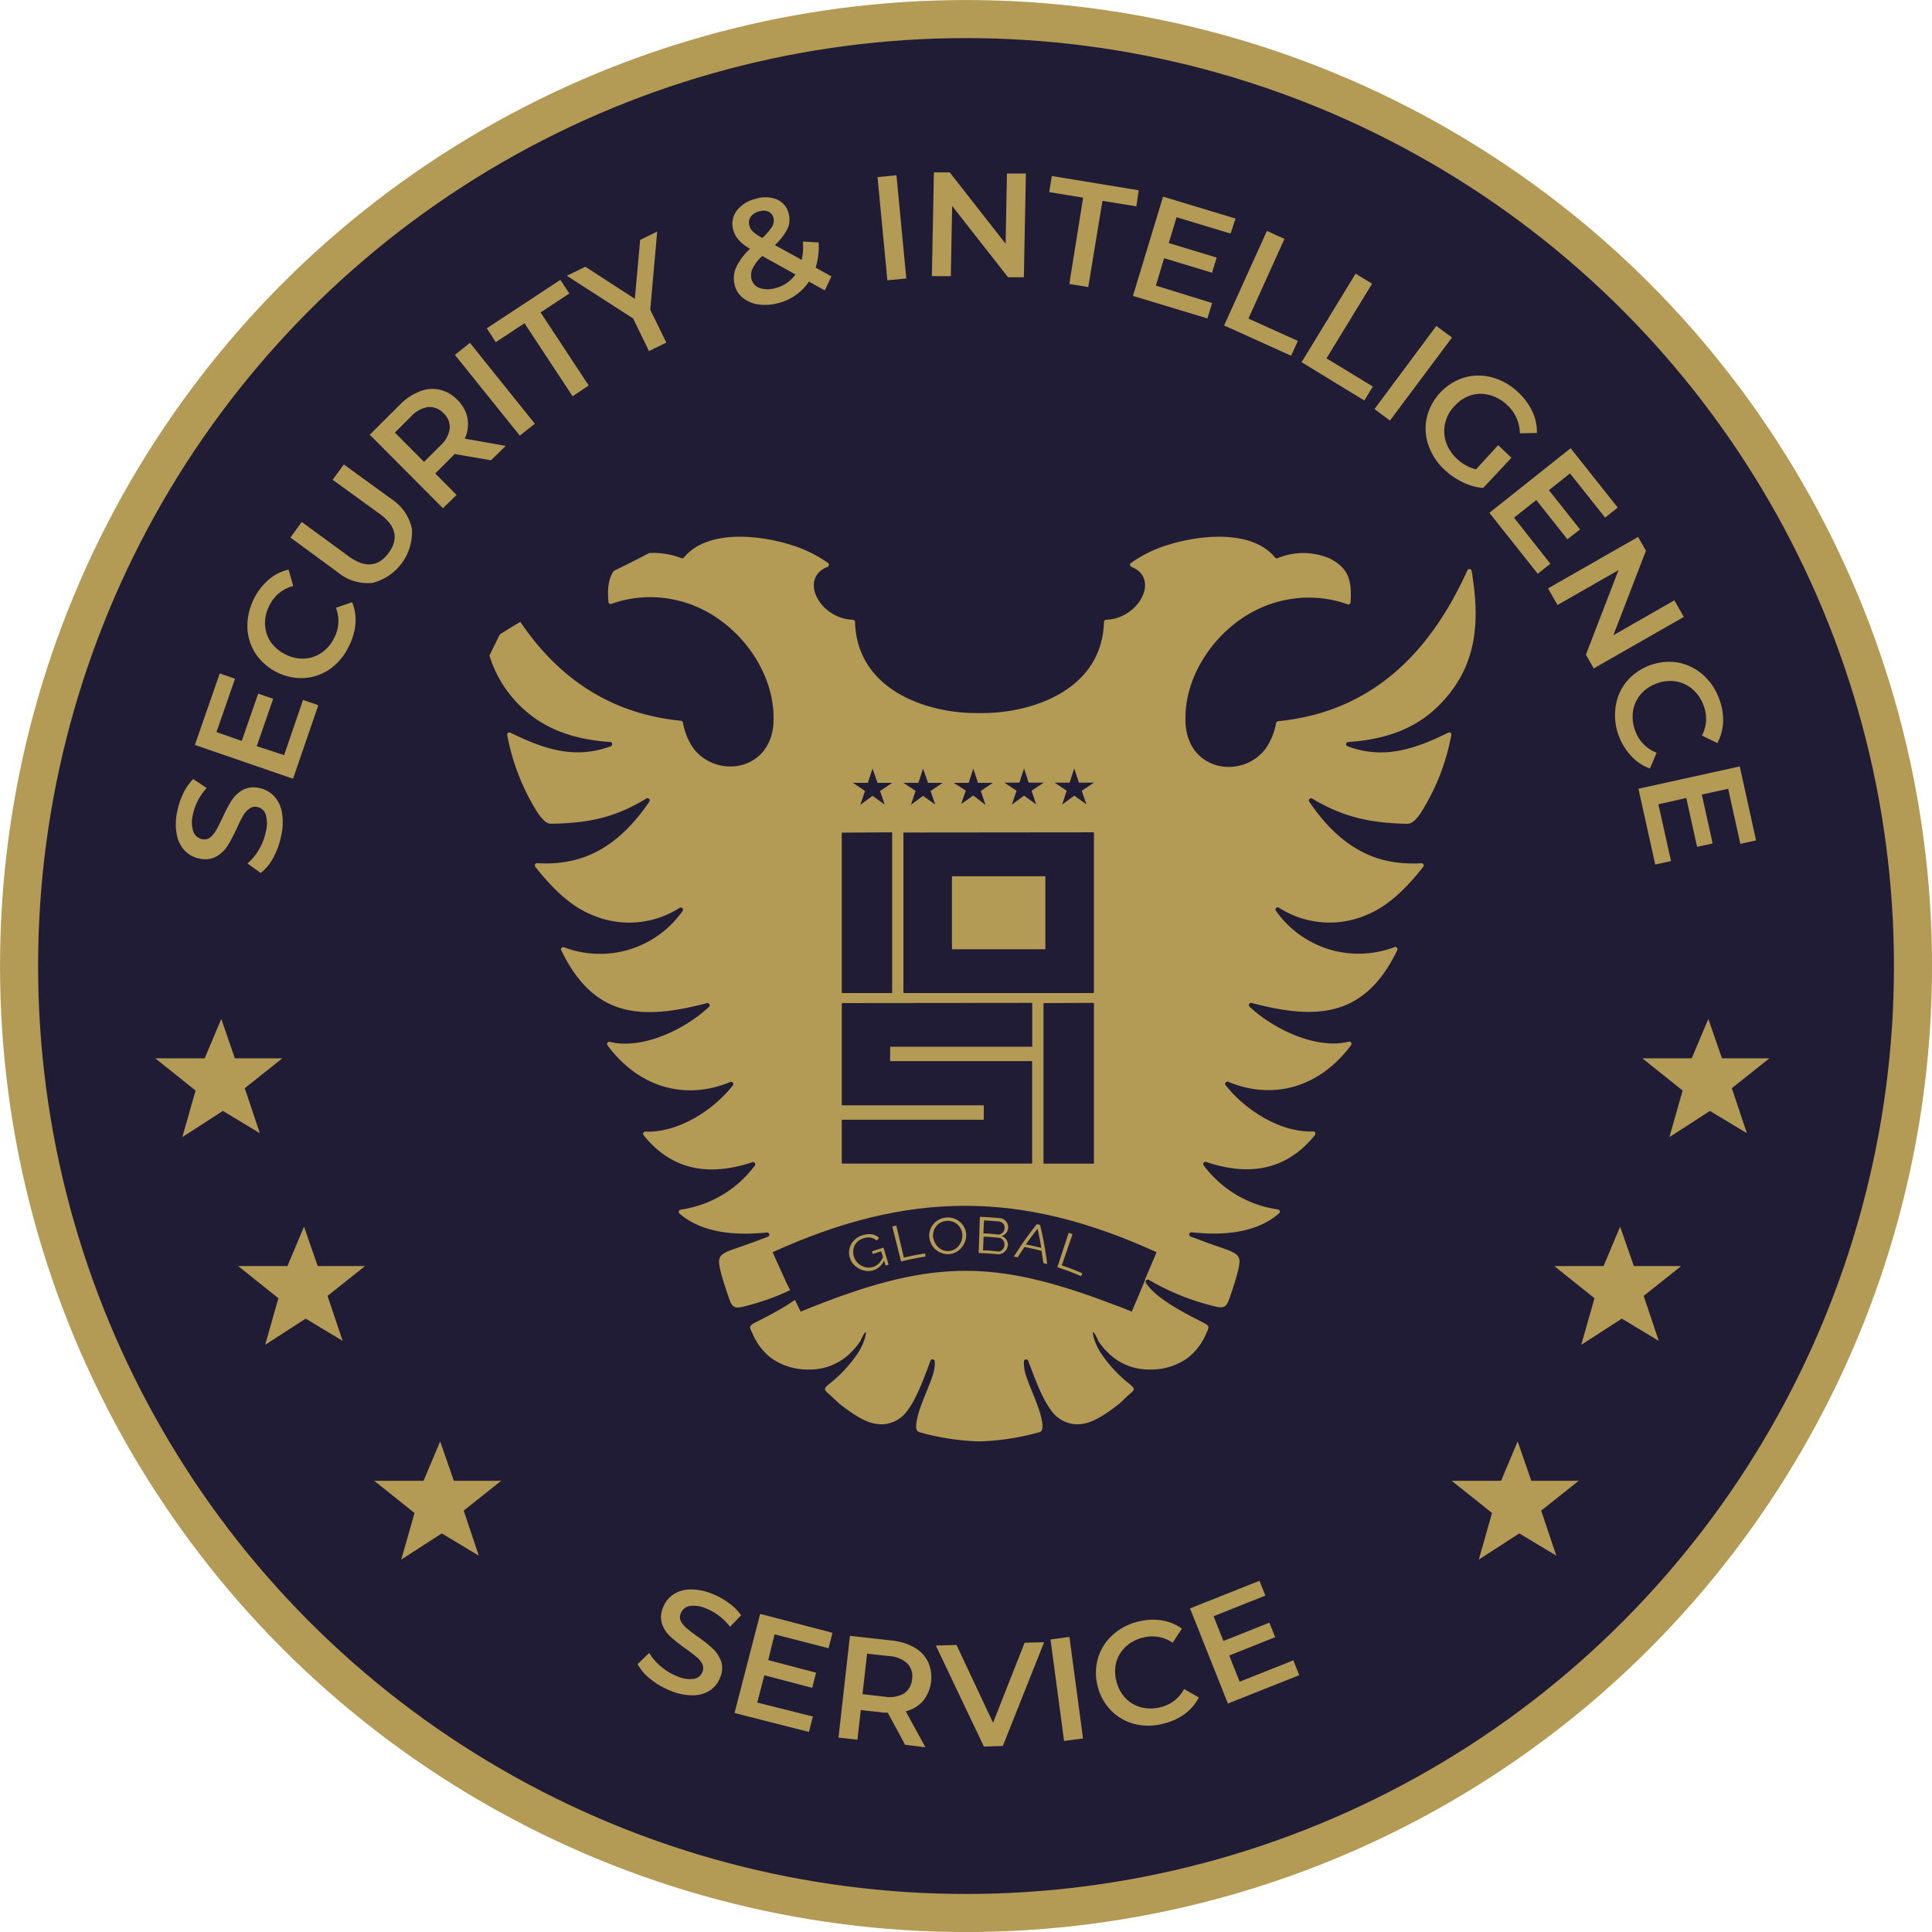 <svg xmlns="http://www.w3.org/2000/svg" viewBox="0 0 306.03 306.03"><defs><style>.cls-1{fill:#211c35;}.cls-2{fill:#b39a55;}.cls-3{fill:#fbe380;}.cls-4{fill:none;stroke:#b39a55;stroke-miterlimit:10;stroke-width:6.03px;}</style></defs><g id="Layer_2" data-name="Layer 2"><g id="Layer_1-2" data-name="Layer 1"><circle class="cls-1" cx="152.97" cy="153.02" r="150"/><polygon class="cls-2" points="35.05 161.4 37.21 167.64 44.72 167.64 38.77 172.37 41.16 179.5 35.31 175.97 28.88 180.12 30.98 172.74 24.6 167.64 32.42 167.64 35.05 161.4"/><polygon class="cls-2" points="48.16 194.3 50.32 200.54 57.83 200.54 51.88 205.27 54.28 212.4 48.42 208.87 42 213.02 44.1 205.64 37.72 200.54 45.53 200.54 48.16 194.3"/><polygon class="cls-2" points="69.72 228.32 71.89 234.56 79.39 234.56 73.45 239.28 75.84 246.42 69.98 242.89 63.56 247.04 65.66 239.66 59.28 234.56 67.09 234.56 69.72 228.32"/><polygon class="cls-2" points="240.4 228.32 242.56 234.56 250.07 234.56 244.12 239.28 246.52 246.42 240.66 242.89 234.24 247.04 236.34 239.66 229.95 234.56 237.77 234.56 240.4 228.32"/><polygon class="cls-2" points="256.63 194.3 258.8 200.54 266.31 200.54 260.36 205.27 262.75 212.4 256.9 208.87 250.47 213.02 252.57 205.64 246.19 200.54 254.01 200.54 256.63 194.3"/><polygon class="cls-2" points="270.6 161.4 272.76 167.64 280.27 167.64 274.32 172.37 276.71 179.5 270.86 175.97 264.43 180.12 266.53 172.74 260.15 167.64 267.97 167.64 270.6 161.4"/><path class="cls-2" d="M43.31,135.82a7.78,7.78,0,0,1-2,2.46l-2.12-1.51A8,8,0,0,0,41,134.6a9,9,0,0,0,1.09-2.78,5.17,5.17,0,0,0,0-2.8,1.77,1.77,0,0,0-1.34-1.19,1.47,1.47,0,0,0-1.24.26,3.51,3.51,0,0,0-1,1.11q-.41.7-1,2a27,27,0,0,1-1.48,2.8,5.09,5.09,0,0,1-1.77,1.68,3.79,3.79,0,0,1-2.69.31,4.39,4.39,0,0,1-2.28-1.22A5,5,0,0,1,28,132.18a9,9,0,0,1,.09-3.71,11.71,11.71,0,0,1,.95-2.82,8.3,8.3,0,0,1,1.56-2.25l2.13,1.42a9.75,9.75,0,0,0-1.39,2,8.31,8.31,0,0,0-.77,2.17,4.67,4.67,0,0,0,.06,2.75,1.87,1.87,0,0,0,1.41,1.19,1.48,1.48,0,0,0,1.23-.26,3.76,3.76,0,0,0,.94-1.12c.27-.47.61-1.12,1-1.95a22,22,0,0,1,1.46-2.77,5,5,0,0,1,1.77-1.69,3.69,3.69,0,0,1,2.65-.31,4.36,4.36,0,0,1,2.27,1.22,5.06,5.06,0,0,1,1.28,2.54,9.25,9.25,0,0,1-.09,3.72A12.4,12.4,0,0,1,43.31,135.82Z"/><path class="cls-2" d="M48,110.87l2.42.84-4,11.64L30.87,118l3.94-11.33,2.42.84-2.94,8.45,4,1.4,2.61-7.49,2.37.82-2.6,7.5L45,119.62Z"/><path class="cls-2" d="M52.23,106a8,8,0,0,1-4.12,1.41,8.83,8.83,0,0,1-7.71-4,8.18,8.18,0,0,1-1.22-4.19,9.9,9.9,0,0,1,3.42-7.44,7.44,7.44,0,0,1,3.11-1.56l.73,2.6a5.77,5.77,0,0,0-3.72,3,6.11,6.11,0,0,0-.74,3,5.33,5.33,0,0,0,.86,2.8,5.94,5.94,0,0,0,2.3,2,5.85,5.85,0,0,0,3,.7,5.29,5.29,0,0,0,2.78-.91,6.09,6.09,0,0,0,2-2.34,5.72,5.72,0,0,0,.29-4.8l2.57-.88a7.59,7.59,0,0,1,.52,3.45,9.43,9.43,0,0,1-1.08,3.6A9.09,9.09,0,0,1,52.23,106Z"/><path class="cls-2" d="M59,92.33a7.41,7.41,0,0,1-5.54-1.71L46,85.14l1.8-2.46,7.39,5.41q3.9,2.86,6.37-.51t-1.45-6.21L52.69,76l1.77-2.43L61.94,79a7.52,7.52,0,0,1,3.31,4.77A8.31,8.31,0,0,1,59,92.33Z"/><path class="cls-2" d="M77.78,72.91l-5.78-1a4.73,4.73,0,0,1-.43.47L68.94,75l3.38,3.4L70.16,80.5,58.57,68.86l4.78-4.77A9,9,0,0,1,66.49,62a5.36,5.36,0,0,1,3.14-.28,5.69,5.69,0,0,1,2.81,1.61,5.57,5.57,0,0,1,1.61,2.9,5.41,5.41,0,0,1-.43,3.25l6.49,1.15Zm-10-8.43A4.68,4.68,0,0,0,65.08,66l-2.53,2.52,4.62,4.64,2.53-2.52a4.65,4.65,0,0,0,1.54-2.75,3,3,0,0,0-1-2.45A3,3,0,0,0,67.82,64.48Z"/><path class="cls-2" d="M72.06,56.22l2.38-1.91L84.72,67.12,82.34,69Z"/><path class="cls-2" d="M83.08,51.2l-4.55,3L77.11,52l11.65-7.67,1.42,2.16-4.55,3,7.62,11.57L90.7,62.77Z"/><path class="cls-2" d="M103,49.06l2.55,5.21-2.75,1.34-2.52-5.17-10.5-6.76,2.94-1.43,7.84,5.08.84-9.33,2.7-1.32Z"/><path class="cls-2" d="M130.64,46l-2.5-1.4A8.23,8.23,0,0,1,123.31,48a7.86,7.86,0,0,1-3.12.23,5,5,0,0,1-2.46-1,3.62,3.62,0,0,1-1.33-2,4.25,4.25,0,0,1,.18-2.82,9.49,9.49,0,0,1,2.23-3A7.17,7.17,0,0,1,117,38a4,4,0,0,1-.86-1.61,3.45,3.45,0,0,1,.55-3,5.24,5.24,0,0,1,3.08-1.91,4.85,4.85,0,0,1,3.33.13,3.19,3.19,0,0,1,1.83,2.25,3.49,3.49,0,0,1-.19,2.38,8.93,8.93,0,0,1-2,2.58L127,41.17a10.29,10.29,0,0,0,.18-2.91l2.49.14a11.31,11.31,0,0,1-.47,4l2.5,1.38ZM118.92,34.33a1.59,1.59,0,0,0-.22,1.36,1.92,1.92,0,0,0,.57,1,7.58,7.58,0,0,0,1.48,1,8.67,8.67,0,0,0,1.55-1.8,1.81,1.81,0,0,0,.22-1.36,1.48,1.48,0,0,0-.78-1,2.11,2.11,0,0,0-1.46-.05A2.28,2.28,0,0,0,118.92,34.33ZM126,43.47l-5.26-2.92a6.68,6.68,0,0,0-1.54,2,2.51,2.51,0,0,0-.15,1.7,1.94,1.94,0,0,0,1.31,1.38,4.23,4.23,0,0,0,2.5,0A5.52,5.52,0,0,0,126,43.47Z"/><path class="cls-2" d="M139,28.05l3-.29,1.56,16.35-3,.29Z"/><path class="cls-2" d="M162.5,27.48l-.32,16.43-2.51,0-8.85-11.29-.21,11.12-3,0,.32-16.43,2.51,0,8.85,11.3.21-11.12Z"/><path class="cls-2" d="M171.57,31.31l-5.37-.88.41-2.55,13.76,2.26L180,32.69l-5.37-.88-2.25,13.66-3-.49Z"/><path class="cls-2" d="M192,48l-.74,2.44-11.8-3.57,4.77-15.72,11.48,3.47L194.93,37l-8.56-2.59-1.24,4.09,7.59,2.3-.73,2.4-7.59-2.3-1.31,4.34Z"/><path class="cls-2" d="M200.68,36.58l2.78,1.26-5.71,12.62L205.58,54l-1.07,2.35-10.61-4.8Z"/><path class="cls-2" d="M214.73,43.35l2.61,1.59-7.22,11.82,7.34,4.47-1.35,2.21-9.94-6.07Z"/><path class="cls-2" d="M227.51,51.63,230,53.46l-9.83,13.16-2.45-1.83Z"/><path class="cls-2" d="M237.31,70.51l2.1,2-4.47,4.78a9,9,0,0,1-3.22-.89,11.52,11.52,0,0,1-2.91-2,9.38,9.38,0,0,1-2.55-3.9,8,8,0,0,1-.25-4.37A8.77,8.77,0,0,1,232,59.79a8.14,8.14,0,0,1,4.38,0,9.47,9.47,0,0,1,4.08,2.33,9.9,9.9,0,0,1,2.27,3.07,7.36,7.36,0,0,1,.71,3.39l-2.69.06a6.19,6.19,0,0,0-2-4.47,6.37,6.37,0,0,0-2.75-1.58,5.34,5.34,0,0,0-2.94,0,5.87,5.87,0,0,0-2.61,1.67A5.73,5.73,0,0,0,228.92,67a5.48,5.48,0,0,0,.12,3,6.24,6.24,0,0,0,1.72,2.65,6.61,6.61,0,0,0,3.05,1.69Z"/><path class="cls-2" d="M245.58,89.3l-2,1.59-7.66-9.66L248.79,71l7.46,9.4-2,1.59-5.56-7-3.34,2.66,4.93,6.21-2,1.56-4.93-6.21L239.82,82Z"/><path class="cls-2" d="M266.72,97.72l-14.27,8.16-1.24-2.18,5.16-13.39-9.66,5.52-1.5-2.63,14.26-8.15,1.25,2.18-5.16,13.39,9.66-5.53Z"/><path class="cls-2" d="M255.91,112a8.07,8.07,0,0,1,1.71-4,8.82,8.82,0,0,1,8.13-3.06,8.27,8.27,0,0,1,3.94,1.89,9.31,9.31,0,0,1,2.61,3.82,9.42,9.42,0,0,1,.64,3.7,7.58,7.58,0,0,1-.91,3.35l-2.44-1.19a5.71,5.71,0,0,0,.25-4.78,6,6,0,0,0-1.76-2.57,5.3,5.3,0,0,0-2.66-1.23,5.91,5.91,0,0,0-3.05.35,6,6,0,0,0-2.53,1.75,5.42,5.42,0,0,0-1.18,2.68,6.23,6.23,0,0,0,.38,3.1,5.75,5.75,0,0,0,3.37,3.42l-1.06,2.5a7.55,7.55,0,0,1-2.91-1.92,9.42,9.42,0,0,1-2-3.21A9.18,9.18,0,0,1,255.91,112Z"/><path class="cls-2" d="M264.69,136.39l-2.5.55-2.66-12,16.05-3.54,2.58,11.72-2.49.55-1.93-8.73-4.17.92,1.71,7.74-2.46.54-1.71-7.74-4.42,1Z"/><path class="cls-2" d="M213.59,117.53c5.74-.39,10.73-2,14.65-6.11,5.94-6.19,6.14-13.32,4.87-21a.36.36,0,0,0-.67-.09c-5.95,13.19-15.24,22.45-30,23.91a.36.36,0,0,0-.3.27,10.35,10.35,0,0,1-1.71,4.14c-3.88,5-12.89,3.4-12.65-5,0-8.17,6.85-16.82,15.78-18.6a18.38,18.38,0,0,1,9.9.67.35.35,0,0,0,.47-.3c.2-3.22-.15-5.43-3.4-7a10.62,10.62,0,0,0-8.17,0,.36.36,0,0,1-.4-.11c-3.42-4.22-11.25-3.83-17.26-1.9a20.14,20.14,0,0,0-5.56,2.77.35.35,0,0,0,.08.61c4.58,1.81,1.21,8.21-4,8.38a.37.37,0,0,0-.35.35c-.3,10.74-11.3,14.4-19.15,14.43l-.57,0-.57,0c-7.85,0-18.84-3.69-19.14-14.43a.37.37,0,0,0-.35-.35c-5.25-.17-8.62-6.57-4-8.38a.35.35,0,0,0,.07-.61,20.21,20.21,0,0,0-5.55-2.77c-6-1.93-13.84-2.32-17.27,1.9a.34.34,0,0,1-.39.11,12.28,12.28,0,0,0-5.12-.82c-1.87,1-3.75,1.91-5.63,2.85-.86,1.3-1,2.91-.82,4.9a.35.35,0,0,0,.47.3,18.34,18.34,0,0,1,9.89-.67c8.94,1.78,15.77,10.43,15.79,18.6.24,8.41-8.77,10-12.66,5a10.34,10.34,0,0,1-1.7-4.14.38.38,0,0,0-.31-.27c-11.43-1.13-19.58-7-25.44-15.67-1.09.65-2.17,1.3-3.25,2-.55,1.11-1.1,2.22-1.64,3.34A18.91,18.91,0,0,0,82,111.42c3.92,4.08,8.9,5.72,14.64,6.11a.35.35,0,0,1,.1.68c-5.7,2.12-10.65.43-15.9-2.16a.35.35,0,0,0-.5.36,35.06,35.06,0,0,0,4.84,12.35c.76,1.08,1.39,1.73,2.12,1.72,5.79-.09,10.06-.92,15.09-4a.35.35,0,0,1,.47.49c-5.79,8.54-12,10.08-17.78,9.76a.35.35,0,0,0-.29.57c3.45,4.36,6.24,6.53,9.15,7.69a14.81,14.81,0,0,0,13.72-1.19.35.35,0,0,1,.47.49,16,16,0,0,1-18.78,5.76.35.35,0,0,0-.44.48c5.23,10.89,13,11,23.06,8.37a.35.35,0,0,1,.33.59c-3.84,3.61-10.62,6.82-15.71,5.54a.35.35,0,0,0-.36.55c5.32,7.14,12.84,8.58,19.44,5.81a.35.35,0,0,1,.42.53c-2.93,3.76-8.5,7.53-13.86,7.33a.35.35,0,0,0-.28.57c4.74,5.92,10.91,6.39,17.23,4.27a.35.35,0,0,1,.4.52,17.81,17.81,0,0,1-11.76,7,.36.36,0,0,0-.19.62c3.69,3.18,9.09,3.48,13.82,3a.35.35,0,0,1,.16.68l-2.49.93c-3.43,1.27-5,1.48-5.2,2.71-.2,1,.93,4.3,1.64,6.33.43,1.27,1,1.34,1.93,1.15a37.81,37.81,0,0,0,10.77-4.32.35.35,0,0,1,.46.49c-1.54,2.4-5.79,4.62-8.68,6.08-1.46.73-1.4.81-.88,1.87A9.73,9.73,0,0,0,122,215a9.92,9.92,0,0,0,6.18,1.93,9.08,9.08,0,0,0,6-2.14,11.52,11.52,0,0,0,2.17-2.47s0,0,0-.05c.19-.41,1.12-2.31.69-.45a9.45,9.45,0,0,1-1.23,2.63,21.09,21.09,0,0,1-4.4,4.72c-1.27,1-.75,1,.55,2.24l1,.94,0,0c2.92,2.26,5.25,3.73,7.8,3.12a5.16,5.16,0,0,0,3-2.06c1.49-2,2.65-5.25,3.63-7.86a.35.35,0,0,1,.68.09,6.18,6.18,0,0,1-.13,1.48c-.36,1.89-2.83,6.44-2.82,8.81,0,1,.51.89,1.47,1.19a39.6,39.6,0,0,0,8.54,1.2h0a39.6,39.6,0,0,0,8.54-1.2c1-.3,1.46-.15,1.46-1.19,0-2.37-2.46-6.92-2.82-8.81a6.13,6.13,0,0,1-.12-1.48.35.35,0,0,1,.67-.09c1,2.61,2.14,5.86,3.64,7.86a5.14,5.14,0,0,0,3,2.06c2.55.61,4.89-.86,7.8-3.12l0,0,1-.94c1.31-1.28,1.83-1.21.55-2.24a21.27,21.27,0,0,1-4.39-4.72,8.91,8.91,0,0,1-1.23-2.63c-.44-1.86.5,0,.69.45,0,0,0,0,0,.05a11,11,0,0,0,2.17,2.47,9.06,9.06,0,0,0,6,2.14,9.88,9.88,0,0,0,6.17-1.93,9.64,9.64,0,0,0,2.83-3.83c.51-1.06.58-1.14-.88-1.87-2.89-1.46-7.14-3.68-8.69-6.08a.35.35,0,0,1,.47-.49A37.87,37.87,0,0,0,192.74,207c.95.19,1.5.12,1.94-1.15.7-2,1.83-5.34,1.64-6.33-.24-1.23-1.78-1.44-5.2-2.71l-2.5-.93a.35.35,0,0,1,.16-.68c4.74.51,10.13.21,13.82-3a.35.35,0,0,0-.18-.62,17.83,17.83,0,0,1-11.77-7,.35.35,0,0,1,.41-.52c6.31,2.12,12.48,1.65,17.23-4.27a.35.35,0,0,0-.29-.57c-5.36.2-10.92-3.57-13.86-7.33a.35.35,0,0,1,.42-.53c6.6,2.77,14.13,1.33,19.45-5.81a.35.35,0,0,0-.36-.55c-5.09,1.28-11.87-1.93-15.72-5.54a.35.35,0,0,1,.33-.59c10,2.62,17.83,2.52,23.07-8.37a.35.35,0,0,0-.44-.48,16,16,0,0,1-18.79-5.76.35.35,0,0,1,.47-.49A14.81,14.81,0,0,0,216.29,145c2.91-1.16,5.71-3.33,9.15-7.69a.35.35,0,0,0-.29-.57c-5.74.32-12-1.22-17.77-9.76a.35.35,0,0,1,.47-.49c5,3,9.3,3.88,15.08,4,.73,0,1.37-.64,2.12-1.72a34.87,34.87,0,0,0,4.84-12.35.34.34,0,0,0-.5-.36c-5.25,2.59-10.2,4.28-15.9,2.16A.35.35,0,0,1,213.59,117.53Z"/><path class="cls-3" d="M178.49,203.64l2.52-1.21-.06,0-1.56-.62c-.15.33-.31.67-.48,1Zm-46.31,0-.45-.91c-.18-.35-.34-.7-.51-1.05l-.94.38-.84.34Z"/><path class="cls-1" d="M141.2,131.84c.08,0,.12,0,.12.11v25.24c0,.07,0,.11-.12.11h-7.74c-.08,0-.12,0-.12-.11V132a.11.11,0,0,1,.12-.11Z"/><path class="cls-1" d="M173.15,131.84c.08,0,.13,0,.13.13v25.22c0,.07-.05.11-.13.11H143.22c-.08,0-.12,0-.12-.11V132c0-.09.05-.13.12-.13Zm-22.36,18.52h14.8V138.8h-14.8Z"/><path class="cls-1" d="M163.39,158.86c.08,0,.12,0,.12.11v6.73c0,.07,0,.1-.12.1H141v2.28h22.37q.12,0,.12.12v16c0,.07,0,.11-.12.11H133.46c-.08,0-.12,0-.12-.11v-6.72a.11.11,0,0,1,.12-.11h22.37v-2.29H133.46c-.08,0-.12,0-.12-.11V159a.11.11,0,0,1,.12-.11Z"/><path class="cls-1" d="M173.15,158.86c.09,0,.13,0,.13.11v25.24c0,.07,0,.11-.13.11h-7.74c-.08,0-.12,0-.12-.11V159a.11.11,0,0,1,.12-.11Z"/><path class="cls-1" d="M154.91,124h2.37l-1.92,1.28.74,2.22L154.17,126l-1.92,1.36.73-2.13L151.06,124h2.38l.73-2.26Zm-8.7-2.26-.73,2.26H143.1l1.93,1.28-.74,2.2,1.92-1.42,1.93,1.38-.74-2.15,1.93-1.29H147Zm-8,0-.74,2.26h-2.38l1.93,1.28-.74,2.2,1.93-1.42,1.92,1.38-.73-2.15,1.92-1.29H139Z"/><path class="cls-1" d="M170.16,121.71l-.73,2.26h-2.38l1.92,1.28-.73,2.2,1.92-1.42,1.93,1.38-.74-2.15,1.93-1.29H170.9Zm-7.95,0-.74,2.26h-2.38l1.93,1.28-.74,2.2,1.93-1.42,1.92,1.38-.73-2.15,1.92-1.29h-2.38Z"/><circle class="cls-4" cx="153.02" cy="153.02" r="150"/><path class="cls-2" d="M103,265.94a7.45,7.45,0,0,1-2-2.34l1.84-1.78a8.35,8.35,0,0,0,1.79,2.1,8.8,8.8,0,0,0,2.51,1.55,5,5,0,0,0,2.72.47,1.73,1.73,0,0,0,1.4-1.08,1.51,1.51,0,0,0,0-1.25,3.52,3.52,0,0,0-.91-1.13c-.41-.35-1-.79-1.72-1.32a25.72,25.72,0,0,1-2.45-1.93,4.88,4.88,0,0,1-1.31-2,3.72,3.72,0,0,1,.18-2.66,4.3,4.3,0,0,1,1.6-2,4.86,4.86,0,0,1,2.69-.8,8.87,8.87,0,0,1,3.59.74,11.52,11.52,0,0,1,2.56,1.44,8,8,0,0,1,1.9,1.91l-1.75,1.82a9.23,9.23,0,0,0-1.71-1.71,8.58,8.58,0,0,0-2-1.15,4.8,4.8,0,0,0-2.69-.43,1.85,1.85,0,0,0-1.4,1.16,1.45,1.45,0,0,0,0,1.24,3.61,3.61,0,0,0,.92,1.11q.61.53,1.71,1.32a21.05,21.05,0,0,1,2.43,1.92,5.14,5.14,0,0,1,1.32,2,3.61,3.61,0,0,1-.17,2.62,4.23,4.23,0,0,1-1.59,2,4.94,4.94,0,0,1-2.7.78,9.08,9.08,0,0,1-3.6-.75A12.31,12.31,0,0,1,103,265.94Z"/><path class="cls-2" d="M128.76,271.9l-.63,2.44-11.78-3,4.06-15.7,11.46,3-.63,2.44-8.55-2.2-1,4.08,7.58,2-.62,2.4-7.58-2-1.12,4.33Z"/><path class="cls-2" d="M143.37,276.37l-2.76-5.09c-.14,0-.35,0-.62,0l-3.64-.41-.53,4.7-3-.33,1.81-16.12,6.63.74a9.09,9.09,0,0,1,3.57,1.1,5.3,5.3,0,0,1,2.16,2.25,6,6,0,0,1-.75,6.19,5.32,5.32,0,0,1-2.77,1.67l3.12,5.71Zm.35-12.88a4.56,4.56,0,0,0-2.87-1.16l-3.5-.39-.73,6.42,3.5.39a4.6,4.6,0,0,0,3.07-.5,3,3,0,0,0,1.28-2.27A2.88,2.88,0,0,0,143.72,263.49Z"/><path class="cls-2" d="M165.39,260.13l-6.54,16.43-3,.1-7.61-16,3.27-.1,5.79,12.33,5-12.68Z"/><path class="cls-2" d="M166.4,259.69l3-.4,2.15,16.08-3,.4Z"/><path class="cls-2" d="M179.67,273.07a8,8,0,0,1-3.71-2.16,8.34,8.34,0,0,1-2.11-3.9,8.24,8.24,0,0,1,.1-4.44,7.9,7.9,0,0,1,2.33-3.62,9.13,9.13,0,0,1,4.05-2.1,9.36,9.36,0,0,1,3.7-.18,7.34,7.34,0,0,1,3.18,1.31l-1.46,2.23a5.67,5.67,0,0,0-4.66-.82,6,6,0,0,0-2.73,1.41,5.3,5.3,0,0,0-1.53,2.46,5.76,5.76,0,0,0,0,3,5.82,5.82,0,0,0,1.42,2.69,5.22,5.22,0,0,0,2.48,1.48,6.06,6.06,0,0,0,3.08,0,5.65,5.65,0,0,0,3.75-2.89l2.33,1.34a7.32,7.32,0,0,1-2.24,2.62,9.25,9.25,0,0,1-3.38,1.53A9.07,9.07,0,0,1,179.67,273.07Z"/><path class="cls-2" d="M204.87,263l.93,2.35-11.3,4.49-6-15.07,11-4.37.94,2.34-8.21,3.27,1.56,3.92,7.28-2.9.92,2.3-7.28,2.9,1.65,4.15Z"/><path class="cls-1" d="M126.83,207.76c10-4.09,17.6-6.27,25.13-6.45S167,203,177,206.88h0l.06,0,1.54.61.67.27c.3-.7.63-1.47,1-2.34s.7-1.64,1-2.41l.1-.23,0-.05v0l0,0v-.09l0,0,.51-1.18,1.32-3.11c-10.76-4.91-20.58-7.36-30.4-7.35s-19.65,2.45-30.42,7.35c.72,1.58,1.43,3.15,2.14,4.73Z"/><path class="cls-2" d="M140,199.73a2.74,2.74,0,0,1-1.54,1.44,2.6,2.6,0,0,1-1.13.15,3.08,3.08,0,0,1-1.07-.28,3.2,3.2,0,0,1-.92-.63,2.6,2.6,0,0,1-.62-.89,2.73,2.73,0,0,1-.23-1.09,2.76,2.76,0,0,1,.89-2.05,3,3,0,0,1,1.08-.66,3.78,3.78,0,0,1,.87-.21,2.73,2.73,0,0,1,.76,0,2.29,2.29,0,0,1,.64.21,2.35,2.35,0,0,1,.52.37l-.39.42a1.88,1.88,0,0,0-1-.48,2.55,2.55,0,0,0-1.2.15,2.2,2.2,0,0,0-.86.53,2.18,2.18,0,0,0-.65,1.67,2.21,2.21,0,0,0,.19.88,2.49,2.49,0,0,0,2.12,1.52,2.18,2.18,0,0,0,.91-.12,2.37,2.37,0,0,0,.85-.54,3.21,3.21,0,0,0,.64-1l-.29-.92-1.31.44c-.05-.17-.08-.25-.14-.42.73-.25,1.1-.37,1.83-.59.33,1.08.49,1.62.81,2.7l-.48.14c-.09-.31-.14-.47-.24-.79"/><path class="cls-2" d="M142.73,199.83c-.56-2.22-.83-3.33-1.39-5.55l.63-.16,1.2,5.09c1.34-.32,2-.45,3.38-.67,0,.2,0,.3.08.5a35,35,0,0,0-3.9.79"/><path class="cls-2" d="M150.34,198.65a2.65,2.65,0,0,1-1.13-.15,2.84,2.84,0,0,1-1-.56,3.1,3.1,0,0,1-1-1.88,2.64,2.64,0,0,1,.09-1.12,2.74,2.74,0,0,1,.52-1,2.95,2.95,0,0,1,2.1-1.08,2.91,2.91,0,0,1,2.27.81,2.86,2.86,0,0,1,.63.91,2.65,2.65,0,0,1,.22,1.06,2.75,2.75,0,0,1-.2,1.1,3.14,3.14,0,0,1-1.43,1.61,2.8,2.8,0,0,1-1.08.3M147.83,196a2.4,2.4,0,0,0,.28.87,2.52,2.52,0,0,0,.54.71,2.41,2.41,0,0,0,.75.46,2,2,0,0,0,.91.12,2,2,0,0,0,.89-.26,2.55,2.55,0,0,0,.68-.58,2.66,2.66,0,0,0,.42-.78,2.46,2.46,0,0,0-.05-1.77,2.59,2.59,0,0,0-.52-.75,2.4,2.4,0,0,0-.78-.49,2.29,2.29,0,0,0-1-.14,2.39,2.39,0,0,0-1,.29,2.22,2.22,0,0,0-.7.62,2.31,2.31,0,0,0-.38.81,2.44,2.44,0,0,0-.07.89"/><path class="cls-2" d="M159.6,197.42a1.4,1.4,0,0,1-.21.57,2.09,2.09,0,0,1-.42.42,1.7,1.7,0,0,1-.55.24,2,2,0,0,1-.65,0c-1.1-.1-1.65-.14-2.75-.17.08-2.29.12-3.44.19-5.73,1.27.05,1.9.09,3.17.21a1.51,1.51,0,0,1,.61.19,1.79,1.79,0,0,1,.43.39,1.54,1.54,0,0,1,.24.5,1.46,1.46,0,0,1-.3,1.29,1.52,1.52,0,0,1-.72.46,1.46,1.46,0,0,1,1,1.59m-3.77-4.11-.1,2.11c.86,0,1.29.07,2.15.15a1.09,1.09,0,0,0,.44,0,1,1,0,0,0,.37-.2,1.08,1.08,0,0,0,.26-.3.89.89,0,0,0,.12-.39,1,1,0,0,0,0-.42.78.78,0,0,0-.18-.35.86.86,0,0,0-.31-.26,1,1,0,0,0-.42-.13c-.92-.08-1.38-.12-2.3-.16m3.19,3.94a1.49,1.49,0,0,0,0-.42,1.16,1.16,0,0,0-.18-.37,1.38,1.38,0,0,0-.31-.28,1,1,0,0,0-.42-.13c-.94-.09-1.42-.13-2.37-.17l-.1,2.17c.89,0,1.33.07,2.21.15a1,1,0,0,0,.43,0,1.2,1.2,0,0,0,.37-.2,1.35,1.35,0,0,0,.26-.32,1.14,1.14,0,0,0,.14-.39"/><path class="cls-2" d="M160.6,199.05a53.27,53.27,0,0,1,3.63-5.14l.52.12a51.76,51.76,0,0,1,1.12,6.2l-.6-.17c-.11-.77-.17-1.16-.3-1.93-1.07-.27-1.61-.39-2.69-.6-.44.65-.66,1-1.08,1.62l-.6-.1m3.75-4.43c-.77,1-1.14,1.49-1.86,2.5,1,.19,1.48.3,2.45.55-.2-1.22-.32-1.83-.59-3"/><path class="cls-2" d="M167.48,200.73c.72-2.18,1.08-3.27,1.79-5.44l.62.2-1.7,4.95c1.31.45,2,.7,3.25,1.26l-.2.45a37.14,37.14,0,0,0-3.76-1.42"/></g></g></svg>